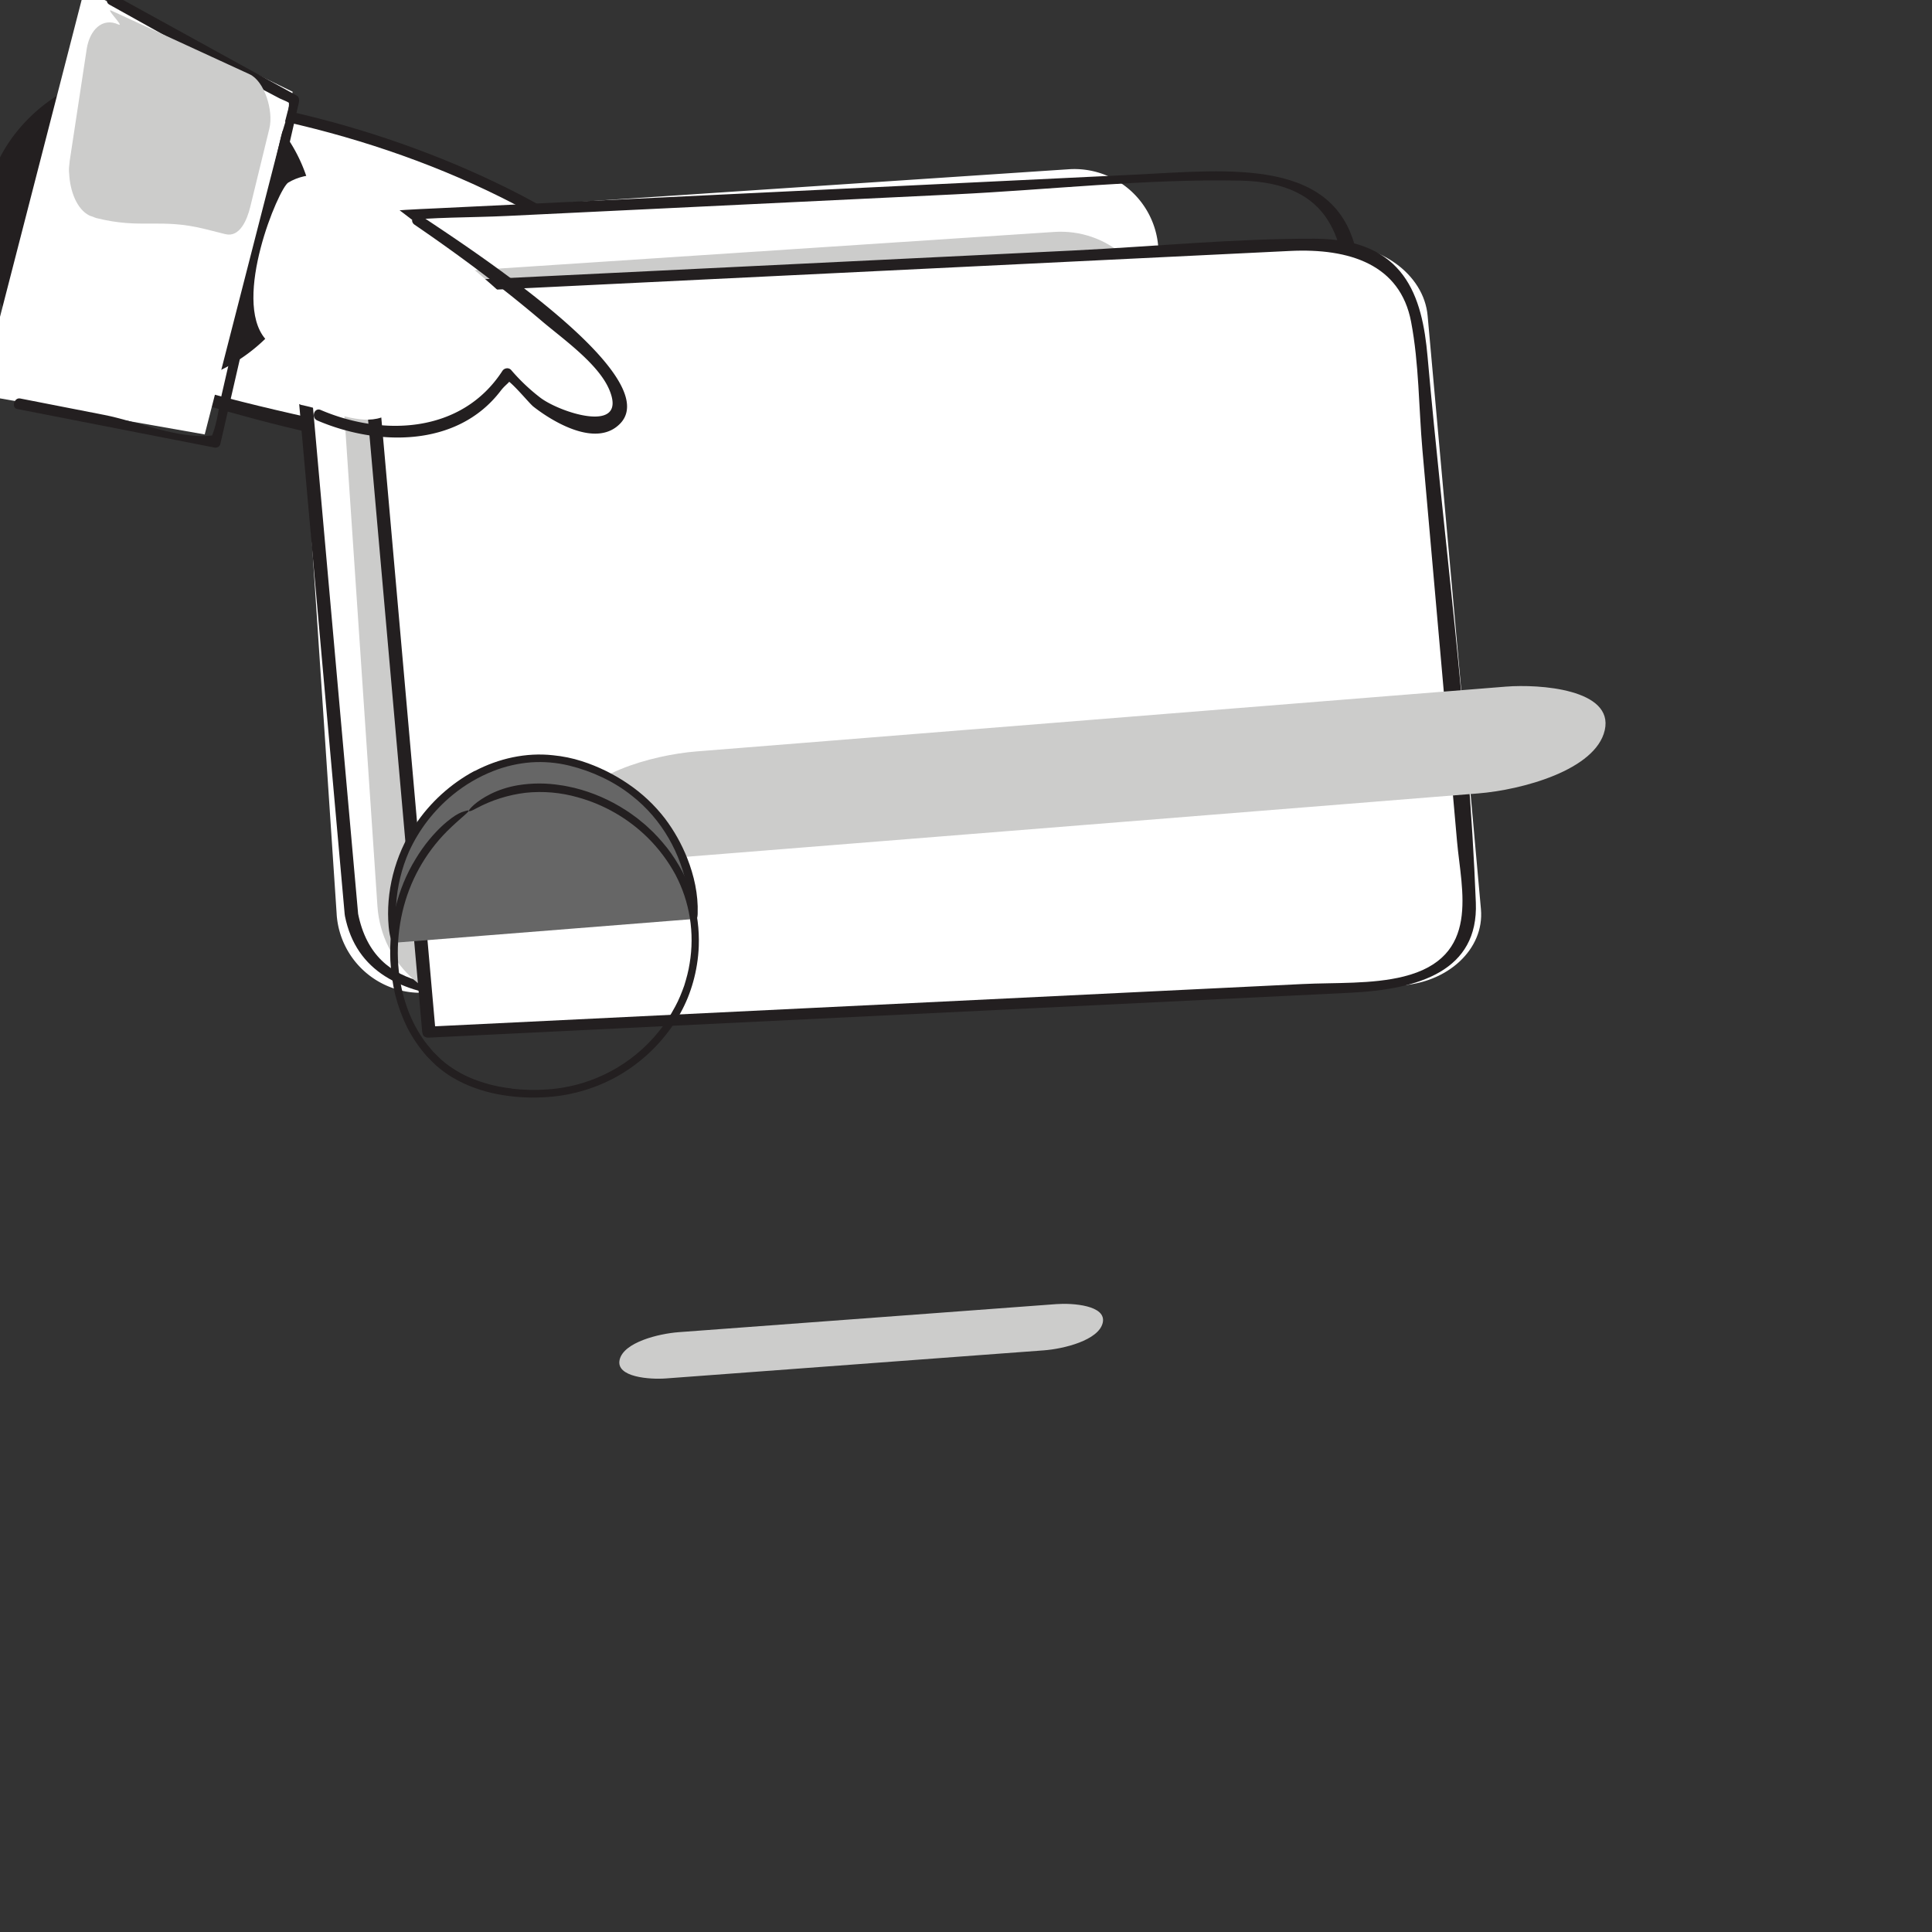 <svg xmlns="http://www.w3.org/2000/svg" width="100" height="100" viewBox="0 0 100 100"><rect x="0" y="0" width="100" height="100" fill="#333333" stroke="none"/><defs><clipPath id="lnlla"><path d="M52.906 35.986c-1.433 1.304-2.471 3.39-2.673 5.325-.304 2.922 1.508 5.702 3.963 7.125a8.53 8.53 0 0 0 5.791.998L58.21 33.917a8.02 8.02 0 0 0-5.304 2.07z"/></clipPath><clipPath id="lnllb"><path d="M55.078 34.425a8.787 8.787 0 0 0-1.999 1.215 8.238 8.238 0 0 0-1.742 1.989 9.304 9.304 0 0 0-1.082 2.421 7.182 7.182 0 0 0-.254 1.499c-.107 1.4.265 2.814.957 4.024l-.008.006a8.616 8.616 0 0 0 2.92 2.99c1.607 1 3.545 1.395 5.295 1.174.294-.037.52-.093.66-.148.138-.054.193-.102.147-.136-.026-.02-.081-.036-.124-.055-.092-.042-.199-.05-.38-.052-.182.002-.436.029-.823.04a4.748 4.748 0 0 1-.312.007c-.102 0-.205.004-.31-.002a8.103 8.103 0 0 1-2.775-.568 8.183 8.183 0 0 1-3.015-2.157 7.865 7.865 0 0 1-1.316-2.077 6.749 6.749 0 0 1-.51-1.923 6.44 6.44 0 0 1 .1-1.979c.245-1.182.74-2.35 1.446-3.296 1.16-1.596 2.918-2.66 4.808-3.05.531-.112.983-.236 1.236-.344.252-.11.299-.215-.013-.22h-.064c-.979 0-1.95.253-2.842.642z"/></clipPath><clipPath id="lnllc"><path d="M55.895 34.84c-2.32 1.354-3.913 3.896-4.124 6.586-.129 1.635.34 3.147 1.202 4.41 1.023 1.495 2.596 2.64 4.378 3.223 2.922.956 6.716.387 8.771-2.07 1.19-1.422 1.641-3.501 1.42-5.693-.296-2.901-1.94-5.075-3.96-6.325a7.545 7.545 0 0 0-3.968-1.121c-1.295 0-2.585.33-3.719.99z"/></clipPath><clipPath id="lnlld"><path d="M57.1 34.07a7.652 7.652 0 0 0-1.33.588c-.417.246-.819.52-1.19.831-.366.316-.719.65-1.027 1.024l-.119.138-.11.144c-.074.096-.149.192-.22.29-.134.2-.277.397-.396.608a8.742 8.742 0 0 0-1.059 2.698c-.04.24-.093.477-.113.72a6.886 6.886 0 0 0 .077 2.192c.11.542.295 1.021.5 1.4.206.38.421.665.593.846.349.36.47.355.18-.124a7.229 7.229 0 0 1-.896-2.53 7.11 7.11 0 0 1 .138-2.686 8.307 8.307 0 0 1 1.972-3.712 8.194 8.194 0 0 1 1.852-1.492 7.198 7.198 0 0 1 2.213-.825 7.316 7.316 0 0 1 2.359-.072c.392.045.777.137 1.157.24.376.121.748.253 1.1.43a8.08 8.08 0 0 1 4.122 4.659c.199.583.332 1.187.394 1.8.068.615.075 1.237.025 1.85l-.01.003a7.653 7.653 0 0 1-.355 1.815 5.88 5.88 0 0 1-.816 1.63c-.044.063-.093.12-.14.18-.045.06-.092.12-.146.173l-.31.335c-.226.204-.448.413-.7.586a6.747 6.747 0 0 1-1.608.866c-1.541.592-3.261.694-4.86.383a8.707 8.707 0 0 1-4.247-2.155c-.775-.73-1.126-1.228-1.123-1.056.004.048.04.141.063.215.025.083.063.167.12.268.056.103.135.217.243.356.22.273.557.654 1.16 1.118.326.25.66.467 1.015.664 1.605.912 3.468 1.268 5.305 1.127.593-.052 1.181-.157 1.758-.312a8.757 8.757 0 0 0 1.666-.675 7.356 7.356 0 0 0 1.457-1.067c.106-.107.207-.22.311-.33.107-.108.2-.229.293-.349.095-.12.175-.248.262-.373.075-.132.162-.257.228-.394.191-.351.343-.724.465-1.104.122-.381.218-.77.278-1.164a9.816 9.816 0 0 0 .081-2.385 8.64 8.64 0 0 0-1.155-3.69 8.633 8.633 0 0 0-2.666-2.8 7.66 7.66 0 0 0-1.584-.807 7.978 7.978 0 0 0-1.729-.416 7.644 7.644 0 0 0-.976-.062c-.855 0-1.704.141-2.502.403z"/></clipPath><clipPath id="lnlle"><path d="M11.45 55.867H34.7v14.208H11.45z"/></clipPath></defs><g><g><g transform="rotate(92 40.5 30)"><g><g><path fill="#fff" d="M17.3 57.196s3.479-20.327 12.616-20.643c9.138-.316 1.176 27.77 1.176 27.77z"/></g><g><path fill="#231f20" d="M17.58 57.277c.709-4.076 1.912-8.186 3.618-11.952 1.238-2.73 2.869-5.72 5.458-7.389 2.424-1.563 5.317-1.565 6.55 1.307 2.07 4.82.516 11.604-.419 16.514-.419 2.2-.906 4.389-1.455 6.56-.132.52-.22 1.103-.42 1.603-.187.472.554.284-.138-.08-4.42-2.335-8.883-4.592-13.324-6.887-.327-.169-.617.325-.29.495l13.792 7.126c.164.085.369.014.421-.17 1.995-7.073 4.055-15.312 3.037-22.68-.393-2.848-1.686-5.774-5.025-5.41-4.559.498-7.284 5.508-8.909 9.24-1.599 3.669-2.761 7.623-3.447 11.57-.062.36.489.515.552.153"/></g><g><path fill="#fff" d="M58.618 52.455l-31.441 3.2a4.353 4.353 0 0 1-4.773-3.89L18.756 15.93a4.354 4.354 0 0 1 3.89-4.772l31.442-3.2a4.353 4.353 0 0 1 4.772 3.89l3.648 35.835a4.353 4.353 0 0 1-3.89 4.773"/></g><g><path fill="#231f20" d="M58.61 51.34l-29.932 3.725c-2.783.347-5.373-.33-6.015-4.444-.291-1.863-.32-3.85-.478-5.735l-1.923-23.09c-.404-4.855-1.154-9.861-1.228-14.746-.074-4.901 3.067-5.431 5.985-5.795l8.035-1L51.37-2.024c2.69-.335 5.963-1.038 7.056 3.218.395 1.538.35 3.39.482 4.973l2.076 24.928.938 11.252c.312 3.755.927 7.987-3.389 9.006-.36.085-.208.76.152.674 5.823-1.375 3.806-9.711 3.384-14.777L59.902 11.22c-.38-4.561.256-13.665-4.961-14.28-1.508-.177-3.165.286-4.657.472l-9.942 1.237c-5.78.72-11.694 1.058-17.434 2.17-5.35 1.037-4.395 6.844-3.991 11.694l2.151 25.833.855 10.266c.174 2.094.25 4.18 1.573 5.769 1.75 2.104 4.048 1.526 6.217 1.256l10.629-1.323 18.267-2.274c.363-.044.367-.744 0-.7"/></g><g><path fill="#cccccb" d="M58.127 50.361L31.32 53.108c-3.06.314-5.795-1.93-6.107-5.01l-3.188-31.53c-.274-2.71 1.686-5.131 4.378-5.407l27.473-2.815c3.061-.314 5.795 1.93 6.107 5.01l3.12 30.858c.312 3.081-1.916 5.833-4.977 6.147"/></g><g><path fill="#fff" d="M64.542 47.484l-38.24 4.783L22.17 2.404c-.22-2.658 1.354-5.031 3.516-5.301l30.605-3.83c2.054-.256 3.89 1.582 4.098 4.107z"/></g><g><path fill="#231f20" d="M64.546 47.123l-33.39 4.13c-1.257.156-3.51 1.006-4.75.588.063.022.263.6.136-.245-.143-.953-.164-1.96-.245-2.923l-1.972-23.546L22.583 4.34c-.258-3.081.505-5.725 3.444-6.392 2.152-.489 4.435-.55 6.612-.818l20.179-2.497c2.546-.315 5.954-1.455 7.091 2.515.466 1.629.431 3.536.574 5.237 1.26 15.028 2.519 30.057 3.777 45.085.037.442.61.446.572 0l-2.617-31.248L60.847-.103c-.3-3.579-1.368-6.607-4.886-6.348-9.392.692-18.796 2.325-28.157 3.483-3.105.384-6.048 1.37-5.899 6.054.133 4.151.7 8.351 1.047 12.483l3.068 36.633c.015.171.12.368.286.347l38.24-4.73c.364-.045.367-.74 0-.696"/></g><g transform="rotate(88 48 26)"><path fill="#cccccb" d="M21.011 22.145c-1.761.14-3.524.283-5.287.423-2.259.18-6.084 1.211-6.55 3.273-.48 2.124 3.378 2.394 5.12 2.254l36.614-2.932 5.287-.422c2.259-.181 6.084-1.21 6.55-3.272.48-2.126-3.378-2.394-5.12-2.255-12.205.978-24.409 1.954-36.614 2.93z"/></g><g transform="rotate(88 58 37)"><path fill="#cccccb" d="M39.343 14.167l-2.467.183c-1.055.078-2.84.525-3.057 1.418-.224.92 1.576 1.038 2.39.977l17.086-1.27 2.467-.183c1.054-.079 2.84-.525 3.057-1.418.224-.921-1.576-1.038-2.39-.977l-17.086 1.27z"/></g><g transform="rotate(-90 72 47.5)"><g><g><path fill="#231f20" d="M63.826-1.849A7.809 7.809 0 0 1 48.29-.268a7.808 7.808 0 0 1 15.535-1.581"/></g><g><path fill="#231f20" d="M63.046-1.645c.26 2.949-1.238 5.985-3.965 7.279-2.74 1.3-6.018.461-8.037-1.73-2.02-2.194-2.581-5.513-1.32-8.23 1.24-2.673 4-4.388 6.967-4.012 3.428.436 5.967 3.337 6.355 6.693.068.578 1.645.22 1.571-.42a8.252 8.252 0 0 0-6.436-7.089c-3.474-.747-7.238.677-9.27 3.606-2.004 2.888-1.889 6.86.285 9.622 2.184 2.78 6.017 3.793 9.35 2.738 3.851-1.22 6.429-4.815 6.071-8.877-.05-.57-1.627-.223-1.57.42"/></g><g><path fill="#fff" d="M58.697-4.583L55.442.107 52.61-1.507l-.627 1.77L55.8 2.244l4.247-5.596z"/></g><g><path fill="#fff" d="M57.957-4.644L54.702.046l1.356-.362-2.832-1.617c-.45-.257-1.231.002-1.406.493L51.193.33c-.044.124.073.278.173.33 1.273.66 2.544 1.32 3.816 1.982.45.233 1.066.02 1.356-.363a14367.335 14367.335 0 0 1 4.248-5.595c.07-.093.077-.29-.015-.372l-1.35-1.233c-.28-.254-.728-.203-1.05-.06-.194.089-.682.45-.399.709l1.35 1.23-.015-.37-3.715 4.893-.532.701 1.356-.363-3.818-1.981.174.328.627-1.77-1.405.493 2.83 1.617c.427.243 1.092.02 1.357-.364l3.255-4.69c.218-.316-.188-.529-.448-.547-.38-.027-.81.132-1.03.45"/></g></g></g></g><g><g><g/><g clip-path="url(#lnlla)"><path fill="#666" d="M48.083 33.678l11.415-1.161 1.838 18.05-11.415 1.162z"/></g></g><g><g/><g clip-path="url(#lnllb)"><path fill="#231f20" d="M47.85 33.534l11.633-1.184 1.874 18.403-11.634 1.184z"/></g></g><g><g/><g clip-path="url(#lnllc)" transform="rotate(90 30 49)"><path fill="#ff543c" d="M49.633 33.6l18.18-1.85 1.839 18.08-18.178 1.85z"/></g></g><g><g/><g clip-path="url(#lnlld)"><path fill="#231f20" d="M49.333 33.428l18.602-1.895 1.871 18.387-18.6 1.895z"/></g></g></g><g><g transform="rotate(90 30 50)"><path fill="#fff" d="M59.951 46.32l-.116-1.136c-.683 0-1.27-.124-1.764-.371l.557-1.422c.432.265.842.379 1.23.34.238-.025.426-.1.565-.224.14-.125.202-.256.188-.394-.013-.125-.085-.238-.215-.338a1.31 1.31 0 0 0-.497-.225l-.573-.13c-.64-.15-1.115-.367-1.422-.648-.307-.282-.485-.67-.536-1.164-.03-.3-.023-.57.023-.809a1.67 1.67 0 0 1 .274-.653c.139-.198.327-.378.566-.541.24-.164.535-.32.887-.47l-.119-1.164.864-.088.113 1.117a3 3 0 0 1 .627.007c.224.025.446.066.667.122.22.056.429.127.623.212.196.084.359.176.489.277l-.617 1.495c-.64-.46-1.24-.661-1.796-.604a1.004 1.004 0 0 0-.587.249.582.582 0 0 0-.208.514c.028.276.252.458.672.549l.553.114c.329.067.612.15.85.245.237.096.436.215.595.357.16.142.285.307.373.497.089.19.147.414.173.67.028.269.015.533-.038.791a2.014 2.014 0 0 1-.834 1.266c-.224.158-.497.27-.819.334l.115 1.136z"/></g><g transform="rotate(90 29.5 49.5)"><path fill="#fff" d="M60.132 46.283l-.116-1.135c-.007-.067-.063-.08-.121-.08-.586-.006-1.158-.103-1.689-.36l.038.099.556-1.423-.297.114c.605.357 1.786.643 2.223-.15.377-.687-.725-.911-1.175-1.014-.86-.198-1.732-.542-1.955-1.488-.13-.543-.102-1.204.222-1.677.313-.457.847-.72 1.341-.936.043-.02.146-.07.14-.135l-.12-1.163-.23.154.863-.088-.121-.079.114 1.117c.006.061.063.084.12.08.588-.049 1.198.068 1.744.287.126.05.25.107.367.174.058.086.118.103.182.05a.24.24 0 0 0-.01.021c.005.054-.066.16-.086.21l-.52 1.26c.109-.031.217-.064.325-.096-.698-.487-1.754-.955-2.55-.4-.268.187-.463.503-.344.834.11.31.463.42.752.484.826.18 1.858.297 2.264 1.158.55 1.164-.071 2.607-1.335 2.885-.058.012-.195.069-.187.148l.116 1.136.23-.155c-.287.03-.574.06-.862.088-.146.015-.35.259-.11.235.287-.03.575-.06.862-.088.063-.007.242-.058.232-.155a674.17 674.17 0 0 1-.115-1.136l-.187.149c.865-.19 1.598-.768 1.818-1.654.23-.93-.046-1.937-.934-2.39-.356-.182-.755-.275-1.143-.357-.254-.053-.553-.08-.785-.2-.205-.107-.335-.295-.29-.536.065-.337.428-.452.727-.453.56-.004 1.081.273 1.527.585.092.064.28.01.325-.097l.615-1.494c.01-.024.015-.063-.01-.082-.686-.502-1.669-.714-2.507-.646l.12.08-.113-1.117c-.006-.061-.063-.086-.12-.08l-.864.088c-.063.007-.241.058-.232.155l.119 1.163.14-.134c-.747.324-1.564.766-1.817 1.6-.233.767-.078 1.773.569 2.296.517.418 1.188.552 1.82.697.318.073 1.05.33.696.778-.373.473-1.194.11-1.59-.123-.085-.05-.264.025-.299.113-.185.474-.37.948-.557 1.422-.017.043-.005.077.037.098.578.278 1.203.375 1.84.382l-.122-.08c.04.379.078.757.116 1.136.017.16.366.056.353-.075"/></g><g><path fill="#fff" d="M11.267 67.186l4.884-10.97 17.884 3.932-1.643 11.7"/></g><g><g/><g clip-path="url(#lnlle)"><path fill="#231f20" d="M11.97 65.863c1.516-2.995 3.114-5.966 4.55-8.99.05-.105.186-.537.306-.604.06-.034-.519.187-.108.126.46-.067 1.362.264 1.798.348l6.637 1.284 6.812 1.319c.638.123 1.424.176 2.028.392.619.22.004-.501.093.128.234 1.657-.615 3.853-.878 5.505l-.7 4.389c-.05.315.5.452.55.133l1.637-10.263c.02-.128-.034-.276-.199-.308l-17.827-3.45c-.112-.02-.27.013-.322.116l-4.87 9.621c-.147.293.344.549.493.254"/></g></g><g><path fill="#fff" d="M31.602 57.017l.727-1.792c.3-1.683.926-3.062.512-4.179-.94-2.539-3.838-3.686-3.838-3.686s4.098-3.517 2.245-5.764c-1.854-2.248-10.398 10.68-10.398 10.68"/></g><g><path fill="#231f20" d="M33.111 54.346c1.202-3.1 1.179-7.271-1.87-9.43-.479-.34-.555-.711-.63-.152.043-.325 1.207-1.318 1.39-1.567.759-1.038 2.034-3.338.72-4.521-2.633-2.37-9.264 8.903-10.408 10.709-.198.312.297.6.493.288 1.474-2.325 3.05-4.608 4.76-6.766.873-1.104 2.093-2.984 3.415-3.602 2.306-1.076 1.295 2.491.544 3.552a9.952 9.952 0 0 1-1.376 1.555c-.138.127-.095.358.058.45 3.318 1.989 3.618 6.066 2.352 9.332-.133.344.42.493.552.152"/></g><g><path fill="#fff" d="M24.365 51.612c4.791 1.23 6.587 3.793 4.611 5.581-1.975 1.788-7.8-.42-8.12-.911-1.272-1.953.188-5.521 3.51-4.67"/></g><g><path fill="#cccccb" d="M22.19 58.205l-4.094-.849c-.924-.191-2.445.334-2.775 1.123l-3.04 7.262c-.147.353.85-.74.703-.387-.35.837.33 1.479 1.33 1.595l5.83.679c.027.003.055.002.082.004.166.019.326.023.47.011.037-.002.073-.01.11-.014.867-.074 1.812-.451 2.114-1.124.026-.056.034-.11.05-.165.024-.063.053-.123.067-.192.507-2.371-.13-3.298.377-5.67l.222-1.035c.16-.747-.774-1.098-1.447-1.238"/></g></g></g></g></g></svg>